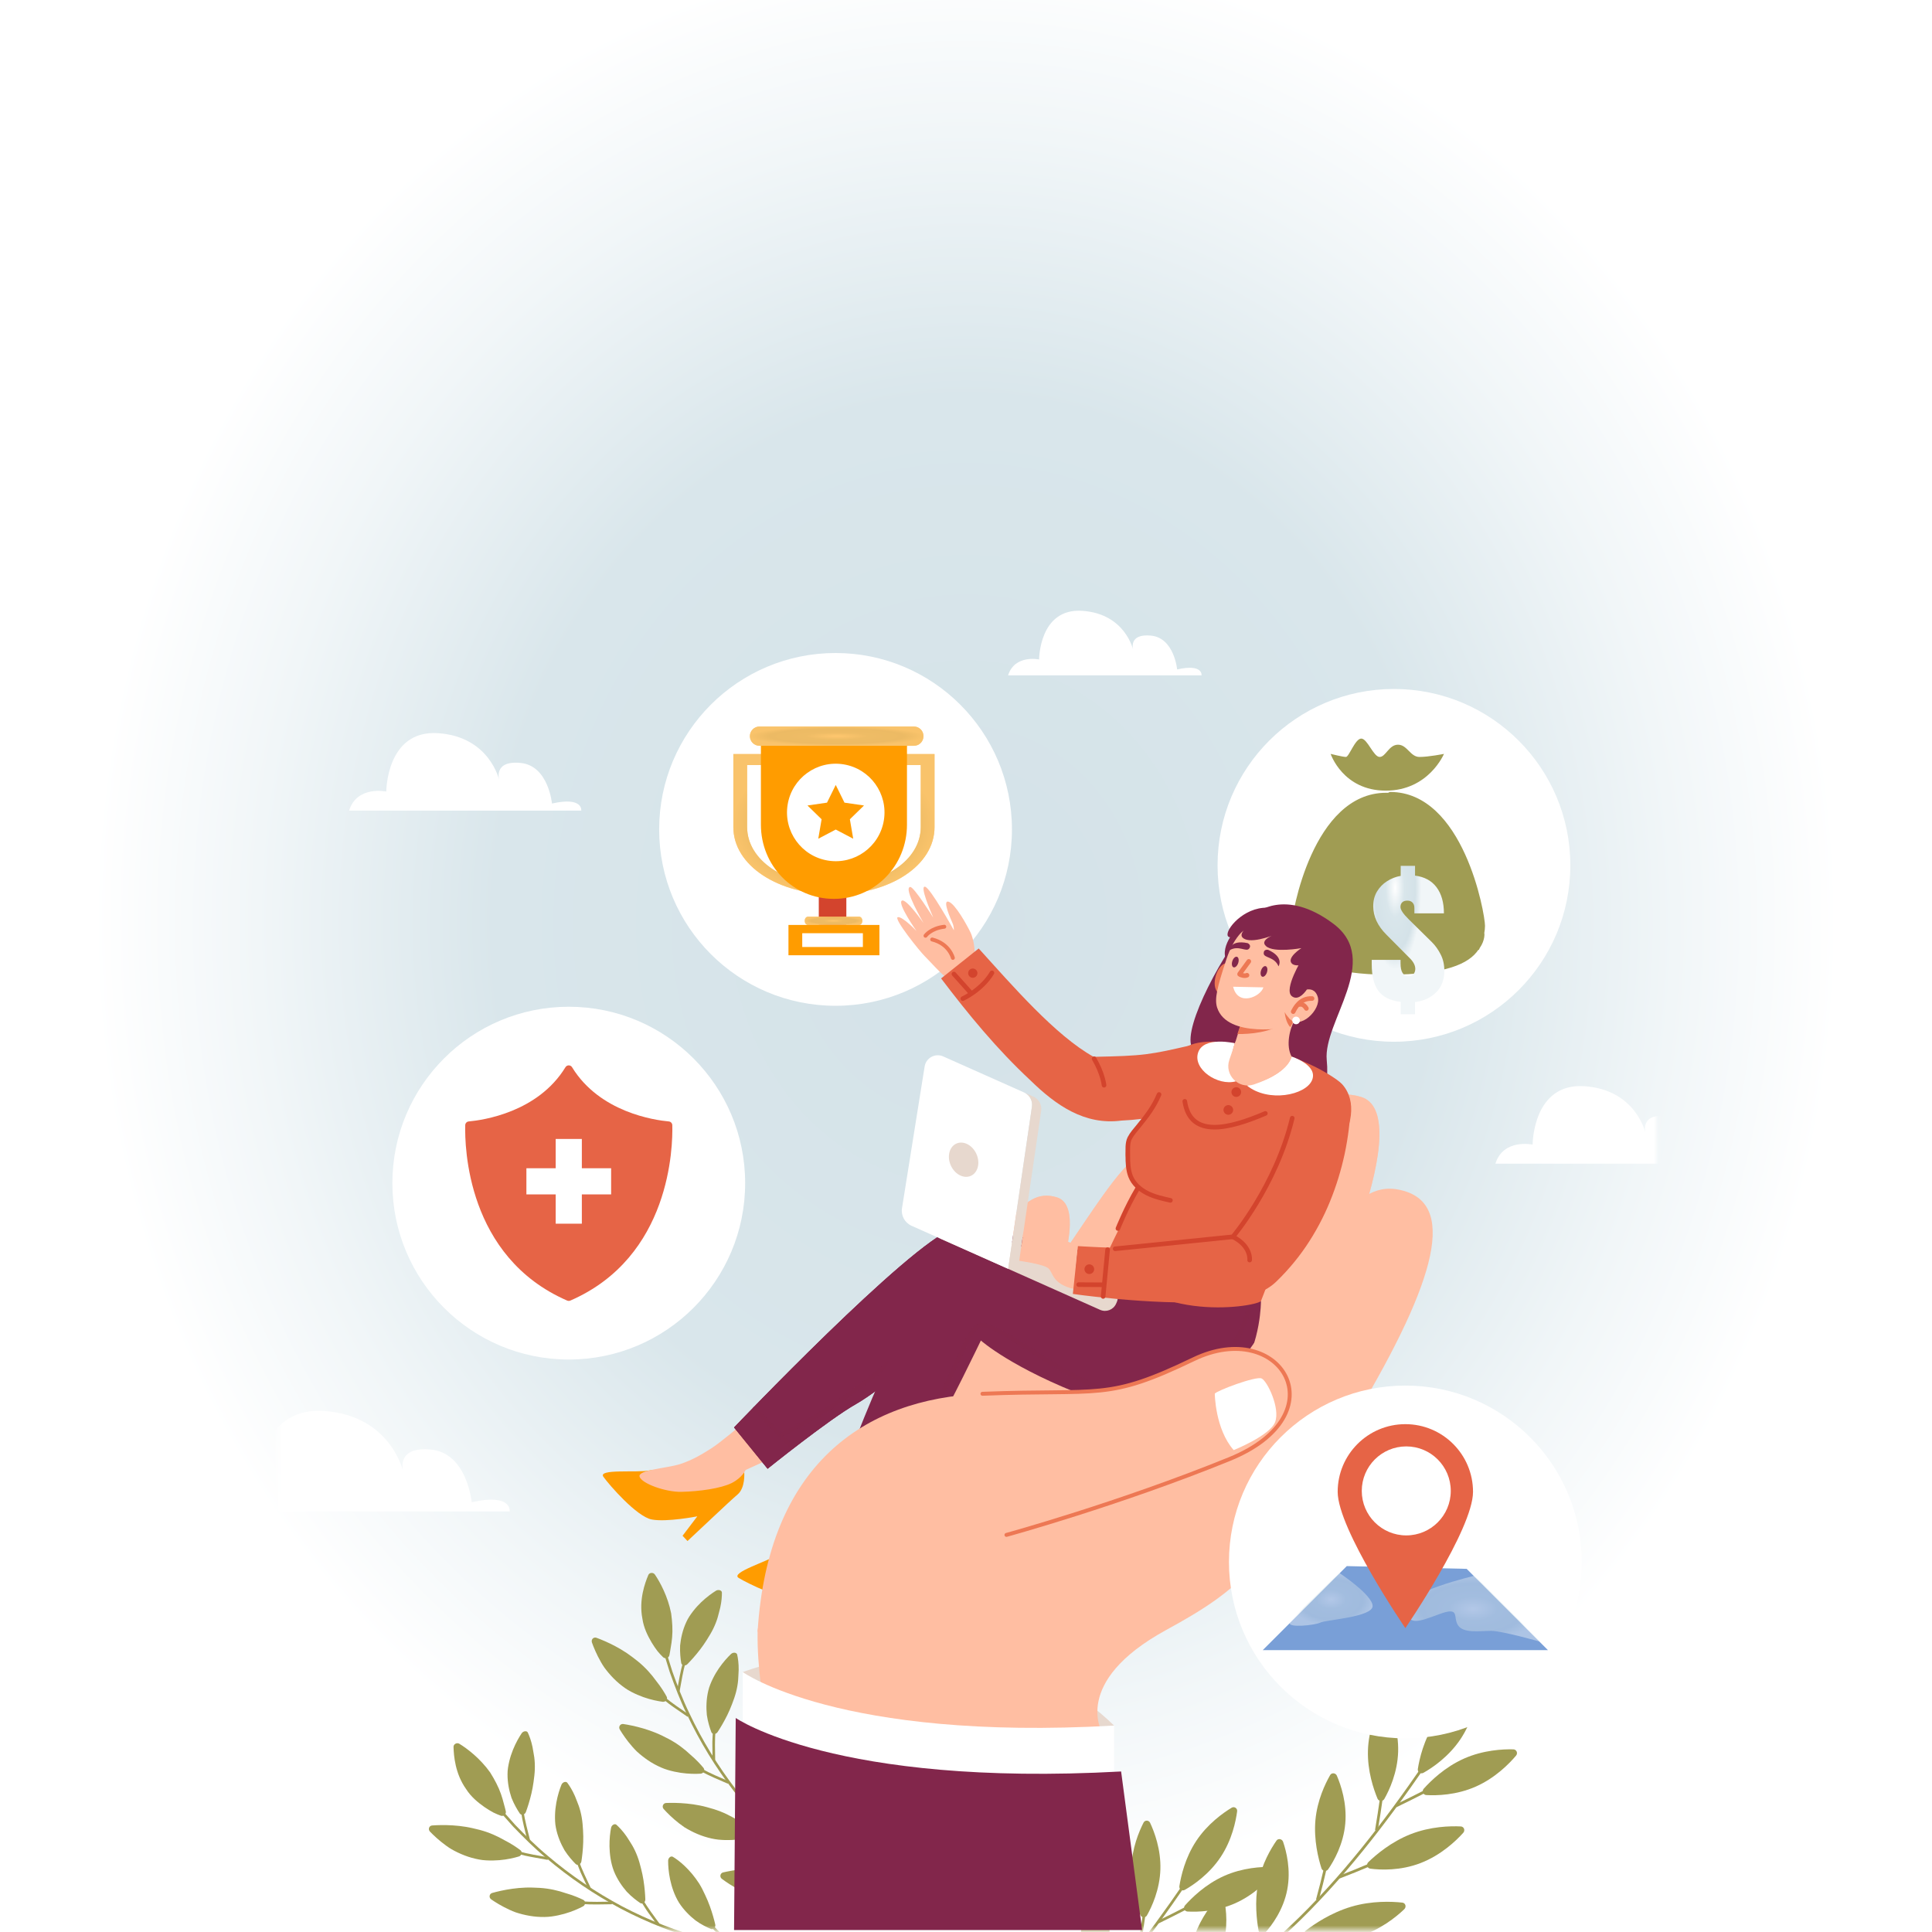 <svg width="448" height="448" viewBox="0 0 448 448" fill="none" xmlns="http://www.w3.org/2000/svg">
<rect x="0" y="0" width="448" height="448" fill="#333333" stroke="none"/>
<path d="M448 0H0V448H448V0Z" fill="url(#paint0_radial_128_2184)"/>
<path d="M323.234 241.564C345.823 241.564 364.135 223.252 364.135 200.662C364.135 178.073 345.823 159.761 323.234 159.761C300.644 159.761 282.332 178.073 282.332 200.662C282.332 223.252 300.644 241.564 323.234 241.564Z" fill="white"/>
<path d="M308.555 174.815C308.555 174.815 311.395 183.337 321.338 183.337C331.281 183.337 334.832 174.815 334.832 174.815C334.832 174.815 331.281 175.525 329.151 175.525C327.02 175.525 326.31 172.684 324.179 172.684C322.048 172.684 321.338 175.525 319.918 175.525C318.497 175.525 317.077 171.264 315.656 171.264C314.236 171.264 312.815 175.525 312.105 175.525C311.395 175.525 308.555 174.815 308.555 174.815Z" fill="#A09C53"/>
<path d="M344.171 216.426C344.279 215.787 344.349 215.312 344.349 214.685C344.349 211.844 339.378 183.641 322.333 183.641C322.169 183.641 322.01 183.832 321.849 183.832C321.849 183.832 321.594 183.832 321.431 183.832C304.385 183.832 299.48 211.989 299.48 214.829C299.48 215.456 299.552 215.786 299.659 216.425H299.624C299.624 216.425 299.418 217.972 300.701 219.823C300.821 220.099 300.901 220.26 300.901 220.26H301.028C303.183 222.816 308.427 226.011 321.848 226.011C335.257 226.011 340.646 223.455 342.8 220.26H342.929C342.929 220.26 343.009 220.099 343.128 219.823C344.412 217.972 344.205 216.425 344.205 216.425H344.171V216.426Z" fill="#A09C53"/>
<path d="M324.803 235.177V232.317C322.397 232.035 320.676 231.19 319.639 229.783C318.603 228.375 318.084 226.327 318.084 223.639V222.584H324.765V223.39C324.765 225.361 325.386 226.346 326.627 226.346C327.165 226.346 327.555 226.18 327.798 225.847C328.054 225.514 328.182 225.124 328.182 224.676C328.182 223.883 327.779 223.076 326.973 222.257L321.463 216.709C319.441 214.687 318.43 212.492 318.43 210.125C318.43 208.845 318.718 207.718 319.294 206.746C319.883 205.76 320.657 204.96 321.617 204.346C322.589 203.719 323.652 203.303 324.803 203.098V200.775H328.125V203.041C330.313 203.322 331.977 204.225 333.116 205.748C334.255 207.271 334.824 209.286 334.824 211.795H327.971V210.547C327.971 209.997 327.824 209.574 327.529 209.28C327.235 208.986 326.845 208.838 326.358 208.838C325.821 208.838 325.418 208.973 325.149 209.241C324.88 209.51 324.746 209.869 324.746 210.317C324.746 210.956 325.379 211.904 326.646 213.158L332.022 218.456C332.815 219.237 333.493 220.184 334.057 221.297C334.632 222.411 334.92 223.671 334.92 225.079C334.92 227.191 334.274 228.88 332.982 230.147C331.689 231.402 330.07 232.138 328.125 232.355V235.177H324.803Z" fill="url(#paint1_angular_128_2184)"/>
<path d="M131.888 315.251C154.477 315.251 172.789 296.939 172.789 274.35C172.789 251.76 154.477 233.448 131.888 233.448C109.299 233.448 90.986 251.76 90.986 274.35C90.986 296.939 109.299 315.251 131.888 315.251Z" fill="white"/>
<path d="M131.517 301.583C108.21 291.444 107.749 265.794 107.88 260.909C107.892 260.455 108.238 260.084 108.691 260.044C111.957 259.75 124.711 257.945 131.117 247.475C131.471 246.898 132.299 246.898 132.652 247.475C139.063 257.946 151.818 259.75 155.085 260.044C155.538 260.085 155.883 260.455 155.896 260.91C156.026 265.795 155.564 291.446 132.252 301.584C132.021 301.684 131.75 301.684 131.517 301.583Z" fill="#E66446"/>
<path d="M141.712 270.898H122.064V276.962H141.712V270.898Z" fill="white"/>
<path d="M134.92 283.754V264.106H128.856V283.754H134.92Z" fill="white"/>
<mask id="mask0_128_2184" style="mask-type:luminance" maskUnits="userSpaceOnUse" x="64" y="128" width="321" height="320">
<path d="M384.09 128H64.547V447.544H384.09V128Z" fill="white"/>
</mask>
<g mask="url(#mask0_128_2184)">
<path d="M155.629 374.107C155.899 376.093 156.011 377.981 155.854 379.679C155.782 380.526 155.665 381.318 155.533 382.029C155.421 382.733 155.327 383.345 155.216 383.85C155.086 384.474 154.225 384.738 153.757 384.277C153.385 383.906 152.919 383.44 152.459 382.867C152.019 382.289 151.551 381.613 151.095 380.849C150.197 379.32 149.254 377.449 148.954 375.298C148.121 371.012 149.547 367.081 150.34 365.208C150.595 364.617 151.494 364.571 151.858 365.11C153.063 366.872 154.861 370.195 155.629 374.107Z" fill="#A09C53"/>
<path d="M153.133 377.504L154.35 382.585L155.904 387.575C157.078 390.853 158.306 394.119 159.838 397.251C162.812 403.551 166.472 409.525 170.728 415.045C179.303 426.032 190.338 435.105 202.891 441.17L202.624 441.731C189.978 435.621 178.869 426.485 170.238 415.426C165.953 409.87 162.27 403.857 159.276 397.516C157.735 394.363 156.497 391.075 155.316 387.775L153.752 382.751L152.525 377.634L153.133 377.504Z" fill="#A09C53"/>
<path d="M147.964 385.283C149.739 386.733 151.102 388.315 152.151 389.772C153.292 391.194 154.09 392.503 154.59 393.427C154.899 393.997 154.359 394.706 153.678 394.617C152.577 394.471 150.982 394.169 149.18 393.53C148.28 393.21 147.328 392.806 146.363 392.297C145.378 391.796 144.495 391.147 143.583 390.397C142.684 389.641 141.876 388.813 141.155 387.961C140.795 387.535 140.457 387.103 140.14 386.672C139.827 386.24 139.577 385.794 139.323 385.363C138.332 383.629 137.667 382.007 137.263 380.876C137.013 380.171 137.642 379.526 138.32 379.778C139.415 380.182 140.984 380.83 142.692 381.739C143.547 382.194 144.436 382.714 145.318 383.305C146.205 383.896 147.056 384.565 147.964 385.283Z" fill="#A09C53"/>
<path d="M159.801 397.613L159.417 398.086C158.46 397.438 157.495 396.773 156.522 396.091C156.042 395.747 155.536 395.409 155.071 395.048L153.686 393.946C152.758 393.203 151.824 392.441 150.885 391.66C150.419 391.269 149.937 390.878 149.479 390.474L148.15 389.227L148.586 388.787C150.303 390.481 152.264 392.002 154.095 393.489C155.892 394.993 157.905 396.319 159.801 397.613Z" fill="#A09C53"/>
<path d="M159.142 376.126C158.287 377.97 157.879 379.873 157.708 381.556C157.638 383.214 157.804 384.65 157.966 385.625C158.068 386.232 158.911 386.389 159.39 385.898C160.166 385.109 161.244 383.933 162.325 382.523C162.865 381.818 163.405 381.054 163.906 380.249C164.404 379.444 164.954 378.576 165.381 377.688C165.819 376.798 166.153 375.935 166.403 375.115C166.528 374.705 166.633 374.306 166.719 373.92C166.828 373.53 166.931 373.151 167.011 372.788C167.337 371.335 167.407 370.116 167.398 369.282C167.382 368.77 166.597 368.512 166.027 368.859C165.134 369.419 163.889 370.297 162.62 371.508C161.986 372.114 161.347 372.804 160.745 373.576C160.156 374.346 159.544 375.209 159.142 376.126Z" fill="#A09C53"/>
<path d="M160.872 379.081L160.321 380.643C160.139 381.169 160.013 381.685 159.859 382.215C159.563 383.269 159.272 384.342 158.986 385.435C158.358 387.639 158.021 389.827 157.602 392.124L157 392.082C157.401 389.783 157.769 387.575 158.391 385.364C158.973 383.168 159.494 381.067 160.286 378.981L160.872 379.081Z" fill="#A09C53"/>
<path d="M155.068 403.244C157.085 404.318 158.736 405.6 160.037 406.829C161.426 408.006 162.462 409.136 163.129 409.947C163.541 410.446 163.147 411.244 162.461 411.288C161.351 411.355 159.727 411.364 157.837 411.083C156.893 410.943 155.882 410.73 154.838 410.418C153.789 410.11 152.789 409.653 151.753 409.096C150.727 408.532 149.775 407.881 148.906 407.19C148.472 406.845 148.057 406.489 147.664 406.13C147.284 405.764 146.944 405.384 146.615 405.012C145.307 403.52 144.341 402.073 143.726 401.053C143.338 400.421 143.846 399.659 144.548 399.774C145.699 399.95 147.362 400.268 149.214 400.817C150.14 401.092 151.112 401.424 152.093 401.827C153.084 402.227 154.037 402.719 155.068 403.244Z" fill="#A09C53"/>
<path d="M169.038 413.066L168.751 413.603C166.644 412.682 164.395 411.765 162.339 410.629C161.287 410.077 160.225 409.51 159.154 408.926C158.624 408.63 158.069 408.345 157.554 408.03L156.01 407.067L156.352 406.553C158.366 407.874 160.566 408.999 162.654 410.103C164.709 411.23 166.923 412.159 169.038 413.066Z" fill="#A09C53"/>
<path d="M164.236 392.074C163.763 394.057 163.74 396.006 163.906 397.692C164.149 399.34 164.601 400.714 164.947 401.642C165.165 402.217 166.024 402.21 166.399 401.636C167.007 400.712 167.836 399.349 168.621 397.753C169.013 396.956 169.394 396.1 169.727 395.209C170.069 394.314 170.425 393.355 170.669 392.395C170.921 391.432 171.075 390.514 171.156 389.654C171.198 389.223 171.217 388.809 171.228 388.408C171.262 387.998 171.28 387.605 171.285 387.229C171.306 385.726 171.123 384.503 170.943 383.677C170.821 383.172 170.01 383.07 169.519 383.529C168.747 384.267 167.715 385.383 166.717 386.833C166.219 387.558 165.733 388.365 165.3 389.245C165.083 389.686 164.879 390.144 164.694 390.619C164.499 391.096 164.346 391.582 164.236 392.074Z" fill="#A09C53"/>
<path d="M166.521 394.644C166.156 396.844 166.067 398.993 165.912 401.258C165.728 403.542 165.802 405.763 165.837 408.092L165.238 408.166L165.187 404.721L165.184 403.875L165.223 403.011L165.315 401.302C165.452 399.036 165.568 396.864 165.926 394.658L166.521 394.644Z" fill="#A09C53"/>
<path d="M165.452 419.491C167.637 420.164 169.503 421.109 171.014 422.069C172.592 422.971 173.833 423.876 174.64 424.547C175.14 424.959 174.904 425.817 174.239 425.99C173.162 426.266 171.568 426.583 169.657 426.666C168.702 426.707 167.668 426.689 166.583 426.581C165.505 426.466 164.427 426.215 163.306 425.861C162.192 425.503 161.133 425.044 160.148 424.53C159.656 424.273 159.18 424.004 158.728 423.724C158.296 423.43 157.883 423.128 157.492 422.824C155.926 421.611 154.703 420.378 153.907 419.495C153.403 418.951 153.772 418.098 154.477 418.082C155.63 418.041 157.329 418.032 159.249 418.219C160.21 418.312 161.229 418.452 162.268 418.661C163.322 418.86 164.339 419.171 165.452 419.491Z" fill="#A09C53"/>
<path d="M181.036 426.486L180.857 427.068C178.607 426.572 176.232 426.091 173.995 425.367C171.734 424.668 169.336 423.987 167.104 423.065L167.343 422.495C169.572 423.41 171.938 424.108 174.204 424.791L175.899 425.289L176.74 425.528L177.61 425.73C178.765 425.995 179.907 426.247 181.036 426.486Z" fill="#A09C53"/>
<path d="M172.339 406.787C172.254 408.824 172.603 410.742 173.087 412.365C173.627 413.946 174.339 415.201 174.853 416.048C175.177 416.572 176.019 416.401 176.279 415.767C176.7 414.745 177.257 413.25 177.725 411.536C177.958 410.679 178.169 409.767 178.327 408.83C178.506 407.877 178.663 406.875 178.722 405.883C178.784 404.888 178.76 403.957 178.674 403.096C178.635 402.664 178.566 402.258 178.512 401.853C178.465 401.444 178.406 401.052 178.337 400.681C178.065 399.197 177.647 398.025 177.31 397.245C177.091 396.771 176.285 396.817 175.888 397.366C175.262 398.248 174.473 399.538 173.77 401.157C173.086 402.764 172.458 404.725 172.339 406.787Z" fill="#A09C53"/>
<path d="M175.076 408.877C175.14 411.106 175.446 413.241 175.729 415.489C175.983 417.765 176.466 419.938 176.948 422.213L176.374 422.399L175.669 419.03C175.549 418.483 175.462 417.913 175.385 417.34L175.15 415.646L174.733 412.323L174.639 411.507L174.587 410.667L174.494 409.005L175.076 408.877Z" fill="#A09C53"/>
<path d="M178.746 433.486C181.027 433.726 183.044 434.294 184.715 434.944C186.435 435.531 187.838 436.168 188.762 436.67C189.334 436.976 189.273 437.864 188.654 438.164C187.652 438.647 186.149 439.27 184.287 439.723C183.356 439.95 182.334 440.134 181.244 440.237C180.168 440.322 179.054 440.29 177.884 440.155C176.716 440.017 175.584 439.768 174.514 439.451C173.981 439.29 173.452 439.124 172.962 438.925C172.48 438.718 172.016 438.499 171.571 438.275C169.796 437.379 168.354 436.398 167.399 435.681C166.796 435.243 167.008 434.324 167.693 434.179C168.808 433.93 170.487 433.592 172.409 433.414C174.346 433.219 176.495 433.216 178.746 433.486Z" fill="#A09C53"/>
<path d="M195.419 437.302L195.361 437.908C193.054 437.878 190.629 437.874 188.291 437.6C185.93 437.362 183.442 437.154 181.068 436.676L181.192 436.071L182.984 436.381L183.873 436.526L184.786 436.629C186 436.763 187.198 436.884 188.381 436.994L190.143 437.149L191.015 437.22L191.907 437.248C193.095 437.277 194.266 437.295 195.419 437.302Z" fill="#A09C53"/>
<path d="M183.079 419.699C183.383 421.71 184.091 423.523 184.876 425.021C185.699 426.476 186.648 427.559 187.312 428.292C187.731 428.743 188.524 428.412 188.656 427.739C188.872 426.656 189.13 425.083 189.26 423.315C189.325 422.432 189.359 421.499 189.335 420.553C189.338 419.574 189.295 418.57 189.168 417.586C188.599 413.72 187.135 410.787 186.158 409.397C185.856 408.972 185.08 409.164 184.79 409.782C184.331 410.776 183.808 412.181 183.422 413.904C183.052 415.61 182.815 417.646 183.079 419.699Z" fill="#A09C53"/>
<path d="M186.161 421.221C186.648 423.393 187.348 425.431 188.064 427.575C188.751 429.756 189.641 431.798 190.566 433.928L190.038 434.223C189.571 433.157 189.121 432.102 188.686 431.06C188.247 430.024 187.901 428.897 187.527 427.84C187.162 426.77 186.814 425.712 186.479 424.667C186.303 424.155 186.159 423.612 186.023 423.068L185.615 421.457L186.161 421.221Z" fill="#A09C53"/>
</g>
<mask id="mask1_128_2184" style="mask-type:luminance" maskUnits="userSpaceOnUse" x="64" y="128" width="321" height="320">
<path d="M384.09 128H64.547V447.544H384.09V128Z" fill="white"/>
</mask>
<g mask="url(#mask1_128_2184)">
<path d="M113.653 410.992C114.717 412.69 115.598 414.364 116.155 415.976C116.438 416.777 116.659 417.547 116.831 418.249C117.019 418.936 117.185 419.533 117.293 420.038C117.432 420.66 116.756 421.255 116.14 421.03C115.648 420.845 115.032 420.612 114.376 420.28C113.737 419.935 113.033 419.512 112.302 419.004C110.853 417.981 109.222 416.665 108.062 414.828C105.536 411.267 105.216 407.098 105.166 405.064C105.155 404.421 105.956 404.008 106.509 404.35C108.333 405.457 111.34 407.745 113.653 410.992Z" fill="#A09C53"/>
<path d="M112.78 415.115L115.985 419.243L119.458 423.149C121.878 425.651 124.343 428.121 127.03 430.343C132.336 434.857 138.134 438.791 144.287 442.065C156.628 448.541 170.422 452.258 184.359 452.61L184.348 453.23C170.307 452.876 156.42 449.133 143.998 442.615C137.804 439.319 131.97 435.359 126.627 430.815C123.923 428.578 121.441 426.092 119.004 423.572L115.508 419.64L112.281 415.483L112.78 415.115Z" fill="#A09C53"/>
<path d="M111.278 424.333C113.492 424.922 115.387 425.802 116.943 426.697C118.569 427.523 119.836 428.387 120.672 429.023C121.188 429.415 120.989 430.283 120.332 430.483C119.268 430.804 117.691 431.186 115.785 431.346C114.833 431.426 113.8 431.45 112.711 431.385C111.608 431.334 110.535 431.106 109.395 430.799C108.265 430.482 107.187 430.06 106.179 429.581C105.676 429.341 105.189 429.087 104.723 428.825C104.259 428.56 103.847 428.257 103.438 427.968C101.82 426.797 100.546 425.593 99.712 424.729C99.194 424.191 99.5 423.344 100.222 423.294C101.387 423.211 103.082 423.154 105.014 423.278C105.98 423.34 107.004 423.448 108.053 423.622C109.104 423.794 110.154 424.053 111.278 424.333Z" fill="#A09C53"/>
<path d="M127.145 430.688L126.991 431.277C125.852 431.081 124.699 430.874 123.531 430.653C122.951 430.538 122.351 430.438 121.779 430.302L120.062 429.869C118.911 429.574 117.746 429.264 116.569 428.94C115.983 428.776 115.383 428.618 114.798 428.439L113.074 427.851L113.29 427.271C115.552 428.106 117.966 428.683 120.247 429.284C122.503 429.911 124.883 430.29 127.145 430.688Z" fill="#A09C53"/>
<path d="M117.688 411.383C117.669 413.415 118.081 415.317 118.619 416.92C119.239 418.46 119.982 419.699 120.532 420.521C120.875 421.032 121.708 420.827 121.943 420.182C122.323 419.143 122.822 417.627 123.225 415.898C123.426 415.033 123.603 414.115 123.728 413.175C123.85 412.236 123.993 411.218 124.016 410.234C124.048 409.242 123.997 408.318 123.887 407.468C123.832 407.043 123.762 406.635 123.681 406.248C123.62 405.847 123.557 405.46 123.48 405.096C123.179 403.638 122.739 402.499 122.388 401.743C122.162 401.282 121.342 401.371 120.965 401.921C120.382 402.8 119.609 404.112 118.953 405.739C118.625 406.553 118.327 407.445 118.097 408.396C117.877 409.343 117.675 410.382 117.688 411.383Z" fill="#A09C53"/>
<path d="M120.481 413.362L120.624 415.012C120.674 415.567 120.773 416.089 120.85 416.635C121.016 417.718 121.193 418.816 121.383 419.928C121.719 422.196 122.315 424.328 122.88 426.593L122.314 426.803C121.731 424.542 121.157 422.379 120.812 420.109C120.437 417.868 120.045 415.74 119.906 413.512L120.481 413.362Z" fill="#A09C53"/>
<path d="M125.154 437.769C127.435 437.916 129.467 438.404 131.159 438.987C132.91 439.486 134.32 440.089 135.261 440.553C135.842 440.838 135.812 441.728 135.205 442.05C134.222 442.568 132.745 443.245 130.909 443.769C129.99 444.031 128.982 444.253 127.902 444.4C126.82 444.55 125.72 444.547 124.547 444.466C123.38 444.376 122.245 444.175 121.168 443.904C120.629 443.768 120.106 443.615 119.599 443.451C119.102 443.273 118.636 443.068 118.183 442.864C116.377 442.044 114.9 441.124 113.919 440.447C113.304 440.032 113.453 439.128 114.14 438.944C115.261 438.629 116.908 438.234 118.821 437.97C119.778 437.839 120.801 437.74 121.861 437.703C122.927 437.66 123.999 437.715 125.154 437.769Z" fill="#A09C53"/>
<path d="M141.93 440.958L141.891 441.565C139.591 441.595 137.165 441.687 134.823 441.499C133.637 441.43 132.435 441.351 131.219 441.26C130.614 441.21 129.99 441.179 129.391 441.104L127.588 440.864L127.688 440.254C130.067 440.628 132.535 440.745 134.892 440.89C137.229 441.07 139.63 441.004 141.93 440.958Z" fill="#A09C53"/>
<path d="M128.903 423.813C129.29 425.814 130.072 427.599 130.918 429.067C131.82 430.468 132.796 431.533 133.494 432.236C133.931 432.67 134.71 432.309 134.815 431.632C134.987 430.539 135.182 428.955 135.238 427.179C135.267 426.29 135.26 425.354 135.197 424.405C135.14 423.448 135.069 422.428 134.896 421.453C134.728 420.471 134.49 419.572 134.209 418.755C134.07 418.346 133.916 417.961 133.761 417.59C133.623 417.203 133.477 416.837 133.327 416.493C132.727 415.115 132.056 414.075 131.551 413.397C131.232 412.987 130.452 413.229 130.193 413.85C129.795 414.841 129.314 416.283 129.002 418.016C128.848 418.881 128.738 419.816 128.705 420.797C128.689 421.287 128.692 421.789 128.719 422.298C128.74 422.813 128.801 423.319 128.903 423.813Z" fill="#A09C53"/>
<path d="M132.043 425.212C132.617 427.367 133.423 429.362 134.215 431.489C134.989 433.646 135.972 435.639 136.964 437.747L136.449 438.061L134.983 434.943L134.63 434.173L134.31 433.37L133.689 431.775C132.881 429.654 132.091 427.628 131.508 425.471L132.043 425.212Z" fill="#A09C53"/>
<path d="M142.349 433.876C143.111 435.767 144.219 437.37 145.33 438.65C146.473 439.868 147.64 440.718 148.457 441.278C148.968 441.622 149.665 441.12 149.64 440.435C149.602 439.33 149.494 437.738 149.213 435.985C149.073 435.108 148.889 434.189 148.647 433.271C148.417 432.329 148.147 431.351 147.791 430.423C147.438 429.491 147.032 428.653 146.599 427.904C146.385 427.526 146.155 427.186 145.939 426.839C145.728 426.485 145.512 426.153 145.298 425.843C144.438 424.603 143.574 423.707 142.945 423.136C142.55 422.794 141.836 423.168 141.699 423.832C141.492 424.894 141.306 426.395 141.333 428.16C141.371 429.904 141.607 431.949 142.349 433.876Z" fill="#A09C53"/>
<path d="M145.703 434.653C146.68 436.658 147.84 438.476 149.025 440.408C150.194 442.377 151.529 444.158 152.907 446.032L152.46 446.439L150.429 443.659C150.094 443.21 149.781 442.726 149.475 442.237L148.563 440.789L146.813 437.934L146.391 437.229L145.997 436.486L145.227 435.009L145.703 434.653Z" fill="#A09C53"/>
<path d="M157.457 441.215C158.563 442.922 159.955 444.282 161.288 445.324C162.639 446.31 163.949 446.905 164.857 447.299C165.425 447.537 166.01 446.908 165.853 446.241C165.604 445.165 165.191 443.626 164.581 441.961C164.276 441.129 163.921 440.266 163.511 439.413C163.11 438.52 162.657 437.623 162.135 436.779C160.024 433.491 157.481 431.422 156.018 430.559C155.568 430.297 154.939 430.791 154.93 431.473C154.922 432.568 155.025 434.064 155.383 435.793C155.747 437.5 156.37 439.453 157.457 441.215Z" fill="#A09C53"/>
<path d="M160.892 441.33C162.231 443.109 163.71 444.677 165.245 446.335C166.771 448.039 168.423 449.532 170.143 451.092L169.785 451.578C168.92 450.8 168.074 450.025 167.249 449.255C166.421 448.492 165.641 447.608 164.865 446.799C164.092 445.973 163.337 445.154 162.602 444.34C162.231 443.945 161.876 443.511 161.528 443.071L160.492 441.771L160.892 441.33Z" fill="#A09C53"/>
</g>
<mask id="mask2_128_2184" style="mask-type:luminance" maskUnits="userSpaceOnUse" x="64" y="128" width="321" height="320">
<path d="M384.09 128H64.547V447.544H384.09V128Z" fill="white"/>
</mask>
<g mask="url(#mask2_128_2184)">
<path d="M338.676 403.264C335.956 407.339 332.151 409.918 330.071 411.086C329.427 411.451 328.659 410.922 328.773 410.196C329.148 407.857 330.125 403.439 332.82 399.401C335.515 395.361 339.252 392.741 341.297 391.518C341.931 391.138 342.713 391.647 342.617 392.376C342.306 394.725 341.394 399.189 338.676 403.264Z" fill="#A09C53"/>
<path d="M334.115 404.344C324.983 417.9 315.316 431.219 303.815 442.951C298.071 448.807 291.865 454.231 285.189 459.032C278.497 463.808 271.299 467.91 263.679 471.064L263.432 470.474C271.001 467.342 278.156 463.265 284.812 458.514C291.454 453.738 297.632 448.339 303.353 442.505C314.81 430.818 324.457 417.532 333.58 403.988L334.115 404.344Z" fill="#A09C53"/>
<path d="M324.205 406.196C324.068 411.005 322.162 415.12 320.993 417.162C320.631 417.797 319.7 417.738 319.42 417.065C318.518 414.891 317.064 410.655 317.205 405.913C317.349 401.171 319.084 397.109 320.145 395.032C320.474 394.393 321.405 394.417 321.716 395.072C322.719 397.188 324.348 401.392 324.205 406.196Z" fill="#A09C53"/>
<path d="M319.479 424.503L318.842 424.402C319.717 419.233 320.418 414.092 321.02 408.957L321.657 409.035C321.055 414.176 320.354 419.325 319.479 424.503Z" fill="#A09C53"/>
<path d="M339.494 407.78C335.008 409.77 331.738 412.996 330.134 414.782C329.638 415.334 329.986 416.202 330.721 416.245C333.093 416.384 337.685 416.287 342.217 414.279C346.754 412.273 350.003 408.931 351.551 407.093C352.034 406.521 351.657 405.666 350.922 405.646C348.541 405.584 343.983 405.792 339.494 407.78Z" fill="#A09C53"/>
<path d="M337.992 411.827C333.287 414.332 328.554 416.772 323.801 419.071L323.525 418.492C328.272 416.197 332.999 413.757 337.698 411.254L337.992 411.827Z" fill="#A09C53"/>
<path d="M311.948 422.856C311.537 427.61 309.312 431.546 307.978 433.466C307.564 434.064 306.644 433.921 306.423 433.228C305.709 430.99 304.611 426.68 305.027 422.042C305.451 417.405 307.324 413.574 308.442 411.611C308.79 411.011 309.708 411.089 309.995 411.751C310.911 413.878 312.369 418.112 311.948 422.856Z" fill="#A09C53"/>
<path d="M305.794 440.617L305.17 440.452C306.563 435.402 307.682 430.367 308.615 425.346L309.242 425.473C308.309 430.506 307.189 435.553 305.794 440.617Z" fill="#A09C53"/>
<path d="M327.123 425.308C322.516 427.119 319.024 430.132 317.284 431.81C316.746 432.328 317.026 433.222 317.758 433.316C320.117 433.621 324.738 433.828 329.445 432C334.157 430.177 337.64 426.852 339.295 425.009C339.815 424.437 339.474 423.555 338.734 423.52C336.332 423.405 331.736 423.505 327.123 425.308Z" fill="#A09C53"/>
<path d="M325.364 429.313C320.475 431.597 315.55 433.721 310.612 435.606L310.387 435.006C315.313 433.123 320.228 431.003 325.107 428.722L325.364 429.313Z" fill="#A09C53"/>
<path d="M298.489 438.19C297.612 442.84 294.922 446.462 293.363 448.186C292.877 448.723 291.986 448.459 291.855 447.747C291.434 445.442 290.878 441.057 291.752 436.568C292.636 432.083 294.774 428.575 296.013 426.783C296.4 426.24 297.295 426.406 297.529 427.084C298.272 429.251 299.382 433.552 298.489 438.19Z" fill="#A09C53"/>
<path d="M290.246 454.968L289.65 454.717C291.744 449.915 293.48 445.085 294.938 440.254L295.544 440.455C294.084 445.301 292.343 450.148 290.246 454.968Z" fill="#A09C53"/>
<path d="M313.346 442.129C308.557 443.559 304.737 446.181 302.804 447.662C302.206 448.117 302.378 449.04 303.096 449.215C304.253 449.493 305.992 449.83 308.036 449.888C309.062 449.922 310.174 449.895 311.345 449.773C312.508 449.646 313.716 449.417 314.956 449.066C319.911 447.639 323.768 444.501 325.609 442.734C326.191 442.189 325.922 441.268 325.182 441.187C322.77 440.919 318.141 440.714 313.346 442.129Z" fill="#A09C53"/>
<path d="M311.162 445.991C306.015 447.827 300.846 449.397 295.7 450.643L295.555 450.021C300.683 448.777 305.837 447.208 310.97 445.374L311.162 445.991Z" fill="#A09C53"/>
<path d="M283.378 451.517C281.87 455.965 278.634 459.092 276.821 460.526C276.254 460.97 275.424 460.559 275.413 459.837C275.39 458.664 275.441 457.005 275.65 455.063C275.758 454.099 275.914 453.081 276.14 452.049C276.358 451.002 276.638 449.922 277.014 448.87C278.498 444.635 280.994 441.541 282.418 439.974C282.862 439.505 283.709 439.787 283.862 440.487C284.336 442.71 284.901 447.083 283.378 451.517Z" fill="#A09C53"/>
</g>
<mask id="mask3_128_2184" style="mask-type:luminance" maskUnits="userSpaceOnUse" x="64" y="128" width="321" height="320">
<path d="M384.09 128H64.547V447.544H384.09V128Z" fill="white"/>
</mask>
<g mask="url(#mask3_128_2184)">
<path d="M283.051 430.614C280.419 434.582 276.742 437.096 274.732 438.234C274.109 438.59 273.369 438.076 273.48 437.37C273.845 435.095 274.794 430.796 277.403 426.865C280.011 422.932 283.623 420.377 285.599 419.185C286.212 418.815 286.966 419.308 286.872 420.018C286.569 422.304 285.682 426.647 283.051 430.614Z" fill="#A09C53"/>
<path d="M278.645 431.672C269.808 444.87 260.456 457.838 249.334 469.267C243.78 474.971 237.781 480.256 231.327 484.935C224.861 489.59 217.905 493.59 210.542 496.669L210.305 496.095C217.617 493.037 224.531 489.062 230.964 484.432C237.384 479.778 243.357 474.517 248.89 468.834C259.968 457.45 269.301 444.513 278.129 431.327L278.645 431.672Z" fill="#A09C53"/>
<path d="M269.074 433.488C268.934 438.166 267.087 442.171 265.956 444.159C265.606 444.777 264.707 444.72 264.437 444.067C263.569 441.953 262.172 437.836 262.315 433.223C262.461 428.61 264.143 424.658 265.17 422.636C265.487 422.014 266.387 422.035 266.686 422.672C267.652 424.729 269.219 428.815 269.074 433.488Z" fill="#A09C53"/>
<path d="M264.485 451.3L263.869 451.203C264.722 446.174 265.406 441.173 265.995 436.178L266.61 436.253C266.022 441.254 265.337 446.263 264.485 451.3Z" fill="#A09C53"/>
<path d="M283.834 435.006C279.5 436.948 276.338 440.09 274.787 441.829C274.308 442.367 274.643 443.212 275.352 443.251C277.641 443.383 282.074 443.281 286.454 441.322C290.837 439.365 293.979 436.109 295.475 434.319C295.943 433.762 295.581 432.931 294.87 432.912C292.572 432.856 288.171 433.065 283.834 435.006Z" fill="#A09C53"/>
<path d="M282.378 438.943C277.832 441.387 273.259 443.768 268.666 446.01L268.4 445.447C272.986 443.207 277.553 440.828 282.095 438.387L282.378 438.943Z" fill="#A09C53"/>
<path d="M257.216 449.709C256.812 454.333 254.658 458.165 253.367 460.035C252.967 460.617 252.079 460.479 251.866 459.806C251.181 457.63 250.126 453.439 250.535 448.927C250.951 444.416 252.764 440.688 253.846 438.776C254.183 438.193 255.07 438.266 255.346 438.911C256.228 440.978 257.63 445.094 257.216 449.709Z" fill="#A09C53"/>
</g>
<path d="M193.751 233.226C216.34 233.226 234.653 214.914 234.653 192.324C234.653 169.735 216.34 151.423 193.751 151.423C171.162 151.423 152.85 169.735 152.85 192.324C152.85 214.914 171.162 233.226 193.751 233.226Z" fill="white"/>
<path d="M170.051 174.856V191.79C170.051 200.698 180.413 207.406 193.377 207.406C206.342 207.406 216.704 200.698 216.704 191.79V174.856H170.051ZM213.509 191.751C213.509 199.546 204.722 205.351 193.377 205.351C182.033 205.351 173.246 199.546 173.246 191.751V177.413H213.509V191.751Z" fill="#FF9C00"/>
<path opacity="0.43" d="M170.051 174.856V191.79C170.051 200.698 180.413 207.406 193.377 207.406C206.342 207.406 216.704 200.698 216.704 191.79V174.856H170.051ZM213.509 191.751C213.509 199.546 204.722 205.351 193.377 205.351C182.033 205.351 173.246 199.546 173.246 191.751V177.413H213.509V191.751Z" fill="url(#paint2_angular_128_2184)"/>
<path d="M196.254 204.255H189.863V216.398H196.254V204.255Z" fill="#D3442D"/>
<path d="M176.486 171.022C176.385 171.662 176.442 172.456 176.442 173.241V191.223C176.442 200.729 183.872 208.434 193.377 208.434C202.883 208.434 210.313 200.728 210.313 191.223V173.241C210.313 172.456 210.693 171.662 210.591 171.022H176.486Z" fill="#FF9C00"/>
<path d="M214.147 170.703C214.147 171.938 213.146 172.939 211.91 172.939H176.122C174.886 172.939 173.885 171.938 173.885 170.703C173.885 169.467 174.886 168.466 176.122 168.466H211.91C213.146 168.466 214.147 169.467 214.147 170.703Z" fill="#FF9C00"/>
<path opacity="0.43" d="M214.147 170.703C214.147 171.938 213.146 172.939 211.91 172.939H176.122C174.886 172.939 173.885 171.938 173.885 170.703C173.885 169.467 174.886 168.466 176.122 168.466H211.91C213.146 168.466 214.147 169.467 214.147 170.703Z" fill="url(#paint3_angular_128_2184)"/>
<path d="M199.962 213.521C199.962 214.089 199.617 214.48 199.191 214.48H187.374C186.949 214.48 186.604 214.089 186.604 213.521C186.604 212.954 186.949 212.562 187.374 212.562H199.191C199.617 212.562 199.962 212.954 199.962 213.521Z" fill="#FF9C00"/>
<path opacity="0.43" d="M199.962 213.521C199.962 214.089 199.617 214.48 199.191 214.48H187.374C186.949 214.48 186.604 214.089 186.604 213.521C186.604 212.954 186.949 212.562 187.374 212.562H199.191C199.617 212.562 199.962 212.954 199.962 213.521Z" fill="url(#paint4_angular_128_2184)"/>
<path d="M203.922 214.48H182.832V221.51H203.922V214.48Z" fill="#FF9C00"/>
<path d="M200.087 216.397H186.027V219.593H200.087V216.397Z" fill="white"/>
<path d="M204.955 190.207C205.955 184.045 201.77 178.239 195.609 177.239C189.447 176.239 183.641 180.423 182.641 186.585C181.641 192.747 185.825 198.553 191.987 199.553C198.149 200.553 203.955 196.368 204.955 190.207Z" fill="white"/>
<path d="M193.795 182.018L195.821 186.122L200.351 186.78L197.073 189.975L197.847 194.487L193.795 192.357L189.744 194.487L190.518 189.975L187.24 186.78L191.77 186.122L193.795 182.018Z" fill="#FF9C00"/>
<path d="M291.87 332.284C311.483 299.974 327.928 258.116 315.608 254.364C303.289 250.612 298.435 266.441 276.885 294.936C266.64 308.484 245.113 347.75 245.113 347.75" fill="#FFBEA2"/>
<path d="M250.181 343.88C269.793 311.569 286.239 269.712 273.919 265.96C261.599 262.207 256.745 278.037 235.195 306.532C224.95 320.079 203.424 359.346 203.424 359.346" fill="#FFBEA2"/>
<path d="M228.349 332.55C242.169 309.782 253.757 280.287 245.076 277.642C236.395 274.998 232.974 286.152 217.789 306.232C210.569 315.778 195.4 343.449 195.4 343.449" fill="#FFBEA2"/>
<g opacity="0.67">
<path d="M291.868 332.282L245.11 347.748C245.11 347.748 245.648 346.775 246.587 345.073L203.424 359.348C203.424 359.348 209.278 348.667 216.337 336.524L195.398 343.446C195.398 343.446 210.572 315.783 217.787 306.232C232.974 286.152 236.397 275.002 245.077 277.643C248.208 278.596 248.705 283.055 247.398 289.426C259.283 271.952 264.354 263.049 273.918 265.962C281.528 268.276 278.159 285.144 269.841 305.32C272.461 301.202 274.891 297.58 276.886 294.939C298.437 266.445 303.29 250.612 315.611 254.362C327.925 258.119 311.479 299.976 291.868 332.282Z" fill="#FFBEA2"/>
</g>
<path d="M226.072 224.098C226.493 223.391 226.001 222.051 226.013 220.966C226.028 219.535 225.609 217.383 225.054 216.232C224.22 214.503 221.488 209.547 219.961 209.09C218.434 208.633 220.46 213.09 220.857 214.013C221.255 214.935 221.183 215.707 221.183 215.707C221.183 215.707 215.742 205.841 214.49 205.614C213.239 205.386 215.772 211.311 216.408 212.771C216.408 212.771 211.896 205.565 211.056 205.671C209.371 205.884 214.15 214.031 214.15 214.031C214.15 214.031 210.045 208.162 209.101 208.864C208.1 209.608 212.513 215.883 212.513 215.883C212.513 215.883 209.278 212.448 208.186 212.682C207.095 212.916 213.33 220.653 214.432 221.726C215.534 222.8 218.265 225.939 219.921 227.081C221.047 227.857 224.739 226.336 226.072 224.098Z" fill="#FFBEA2"/>
<path d="M218.969 214.894C215.835 215.255 214.611 216.987 214.611 216.987" stroke="#ED7854" stroke-width="0.906" stroke-miterlimit="10" stroke-linecap="round"/>
<path d="M216.156 217.854C220.151 218.841 220.954 222.125 220.954 222.125" stroke="#ED7854" stroke-width="0.906" stroke-miterlimit="10" stroke-linecap="round"/>
<path d="M291.045 211.856C291.045 211.856 297.896 205.716 309.197 214.211C320.497 222.705 306.804 236.852 307.648 245.796C308.493 254.739 304.998 254.003 298.275 252.523C291.551 251.043 278.279 247.318 276.337 242.765C274.331 238.059 283.563 220.814 291.045 211.856Z" fill="#82264B"/>
<path d="M276.944 242.187C266.451 244.645 265.257 244.82 253.597 245.064C244.756 240.156 234.743 228.536 226.944 219.936L218.227 226.883C224.597 235.281 231.181 243.297 238.955 250.532C244.825 256.273 251.503 260.965 260.022 259.848C271.94 259.299 283.312 255.207 294.117 250.072L276.944 242.187Z" fill="#E66446"/>
<path d="M180.539 360.409C182.961 358.768 200.991 352.308 200.991 352.308C200.991 352.308 202.667 355.483 201.547 357.654C200.48 359.72 195.579 370.919 195.022 372.082L193.491 371.397L194.905 365.92C194.905 365.92 188.92 369.942 185.447 370.682C181.973 371.422 173.277 367.122 171.279 365.889C169.284 364.655 178.116 362.051 180.539 360.409Z" fill="#FF9C00"/>
<path d="M204.972 347.46L201.071 351.69C201.071 351.69 201.051 353.635 199.267 355.724C197.483 357.815 193.095 360.436 189.269 362.126C185.969 363.585 180.149 363.909 179.018 362.639C177.886 361.369 184.176 358.32 186.519 356.31C188.862 354.3 190.446 352.072 191.814 350.106C193.212 348.096 195.888 342.819 195.888 342.819L204.972 347.46Z" fill="#FFBEA2"/>
<path d="M150.58 340.975C153.449 340.399 172.575 341.412 172.575 341.412C172.575 341.412 172.892 344.989 171.019 346.558C169.236 348.051 160.386 356.484 159.423 357.34L158.276 356.117L161.698 351.613C161.698 351.613 154.624 353.007 151.134 352.346C147.645 351.686 141.288 344.357 139.923 342.448C138.558 340.538 147.711 341.552 150.58 340.975Z" fill="#FF9C00"/>
<path d="M178.121 338.481L172.886 340.873C172.886 340.873 172.116 342.658 169.663 343.896C167.209 345.133 162.15 345.854 157.968 345.934C154.361 346.002 148.868 344.05 148.316 342.442C147.765 340.833 154.743 340.454 157.681 339.506C160.618 338.559 162.942 337.116 164.964 335.832C167.03 334.519 171.538 330.688 171.538 330.688L178.121 338.481Z" fill="#FFBEA2"/>
<path d="M221.109 284.854C224.907 283.541 271.039 292.75 282.78 302.986C282.91 306.712 258.254 310.041 250.067 314.729C230.877 309.155 218.088 310.41 218.088 310.41C218.088 310.41 204.825 321.99 198.523 325.557C192.221 329.123 177.992 340.577 177.992 340.577L170.217 331.013C170.217 331.013 210.769 288.429 221.109 284.854Z" fill="#82264B"/>
<path d="M221.109 284.854C224.907 283.541 271.039 292.75 282.78 302.986C282.91 306.712 258.254 310.041 250.067 314.729C230.877 309.155 218.088 310.41 218.088 310.41C218.088 310.41 204.825 321.99 198.523 325.557C192.221 329.123 177.992 340.577 177.992 340.577L170.217 331.013C170.217 331.013 210.769 288.429 221.109 284.854Z" fill="#82264B"/>
<g opacity="0.58">
<path d="M221.109 284.854C224.907 283.541 271.039 292.75 282.78 302.986C282.91 306.712 258.254 310.041 250.067 314.729C230.877 309.155 218.088 310.41 218.088 310.41C218.088 310.41 204.825 321.99 198.523 325.557C192.221 329.123 177.992 340.577 177.992 340.577L170.217 331.013C170.217 331.013 210.769 288.429 221.109 284.854Z" fill="#82264B"/>
</g>
<path opacity="0.58" d="M248.773 309.324C248.773 309.324 224.71 301.4 221.257 302.718C217.805 304.037 203.173 322.242 181.32 332.631" stroke="#82264B" stroke-width="1.065" stroke-miterlimit="10" stroke-linecap="round"/>
<path opacity="0.58" d="M183.23 335.152L175.055 326.712" stroke="#82264B" stroke-width="1.065" stroke-miterlimit="10" stroke-linecap="round"/>
<path d="M292.394 301.704C292.394 301.704 292.677 339.227 252.687 324.131C234.639 317.318 227.451 310.843 227.451 310.843C227.451 310.843 220.092 326.213 216.347 332.411C212.602 338.61 204.945 349.226 204.945 349.226L194.4 344.525C194.4 344.525 211.555 294.679 222.399 293.225C233.242 291.771 249.745 294.407 271.64 301.752C271.64 301.752 288.633 301.826 292.394 301.704Z" fill="#82264B"/>
<path opacity="0.58" d="M289.473 304.027C282.429 326.323 266.134 325.418 255.643 322.004C245.153 318.591 231.081 306.367 227.179 307.326C223.277 308.284 218.815 328.832 205.982 342.385" stroke="#82264B" stroke-width="1.065" stroke-miterlimit="10" stroke-linecap="round"/>
<path opacity="0.58" d="M208.558 343.774L197.422 338.811" stroke="#82264B" stroke-width="1.065" stroke-miterlimit="10" stroke-linecap="round"/>
<path d="M255.098 303.729L218.313 287.332C216.897 286.701 216.261 285.041 216.892 283.625L217.041 283.291C217.672 281.875 219.332 281.239 220.748 281.87L257.532 298.267C258.949 298.898 259.584 300.558 258.954 301.973L258.805 302.308C258.174 303.724 256.514 304.36 255.098 303.729Z" fill="#E7D8CE"/>
<path d="M211.374 284.239C209.797 283.536 208.889 281.86 209.161 280.155L214.407 247.307C214.728 245.299 216.865 244.141 218.721 244.97L237.487 253.335C238.753 253.899 239.489 255.237 239.288 256.609L233.777 294.225L211.374 284.239Z" fill="white"/>
<path d="M239.291 256.609L233.824 293.915L235.968 294.871L241.435 257.565C241.634 256.192 240.9 254.853 239.634 254.289L237.489 253.333C238.755 253.898 239.49 255.236 239.291 256.609Z" fill="#E7D8CE"/>
<path d="M226.785 270.406C226.39 272.44 224.575 273.422 222.732 272.601C220.888 271.779 219.714 269.464 220.11 267.431C220.505 265.397 222.32 264.415 224.163 265.237C226.006 266.058 227.18 268.373 226.785 270.406Z" fill="#E7D8CE"/>
<path d="M261.048 267.867C261.052 267.909 261.051 267.942 261.055 267.985C261.079 268.434 261.132 268.876 261.213 269.318C261.671 271.956 262.959 274.401 263.486 275.323C263.63 275.581 263.721 275.719 263.721 275.719C263.718 275.732 263.708 275.743 263.704 275.763C263.662 275.882 263.62 276.003 263.575 276.136C263.402 276.64 263.179 277.243 262.875 277.895C259.347 285.368 258.622 286.588 257.158 289.772C264.042 307.028 290.675 303.251 292.394 301.706C295.354 293.992 295.354 293.992 298.322 286.551C299.752 282.957 302.563 277.723 305.875 272.627C306.004 272.425 306.133 272.224 306.269 272.024C307.254 270.529 308.277 269.05 309.316 267.643C313.867 261.481 314.594 255.163 311.241 251.435C310.102 250.168 306.215 247.958 304.456 247.142C303.982 246.922 303.514 246.709 303.07 246.509C300.579 245.406 298.608 244.65 298.608 244.65L286.081 241.873C284.819 241.726 283.677 241.622 282.637 241.576C281.728 241.526 280.897 241.523 280.138 241.556C273.36 241.834 272.342 245.128 269.78 250.898C269.046 252.54 268.183 254.125 267.29 255.634C267.001 256.105 266.715 256.57 266.429 257.035C263.686 261.453 260.94 265.161 261.048 267.867Z" fill="#E66446"/>
<path d="M299.505 245.002C299.505 245.002 305.703 246.951 304.246 250.466C302.789 253.982 294.052 255.723 289.113 251.705C289.113 251.705 297.613 250.101 299.505 245.002Z" fill="white"/>
<path d="M286.336 241.911C286.336 241.911 279.118 240.196 277.826 244.064C276.533 247.932 282.371 251.874 286.554 250.75C286.554 250.75 284.478 247.472 286.336 241.911Z" fill="white"/>
<path d="M286.541 241.439L285.067 245.759C283.865 249.283 287.22 252.646 290.754 251.471C294.87 250.103 298.805 247.841 299.504 245.002L286.541 241.439Z" fill="#FFBEA2"/>
<path d="M287.416 214.631C287.416 214.631 282.606 219.115 284.408 222.818L288.707 215.424L287.416 214.631Z" fill="#82264B"/>
<path d="M293.741 210.474C293.741 210.474 304.418 207.335 309.665 217.467C315.002 227.774 306.141 242.028 297.605 239.761C297.605 239.761 290.888 222.018 293.741 210.474Z" fill="#82264B"/>
<path d="M286.034 224.968C286.034 224.968 284.899 222.18 283.141 224.022C281.382 225.865 280.74 230.547 283.789 230.744L286.034 224.968Z" fill="#ED7854"/>
<path d="M288.419 235.368L286.047 242.951C286.047 242.951 288.282 249.177 299.504 245.002C298.147 242.518 298.995 238.596 300.293 236.405C300.293 236.405 299.519 236.49 298.199 236.907C297.941 236.989 297.648 237.01 297.347 237.061C294.681 237.51 291.434 236.327 288.419 235.368Z" fill="#FFBEA2"/>
<path d="M288.42 235.368L286.932 239.779C289.708 239.81 294.792 239.485 298.199 236.907C297.933 236.958 297.648 237.01 297.346 237.061C294.682 237.51 291.435 236.327 288.42 235.368Z" fill="#ED7854"/>
<path d="M282.233 233.644C284.598 240.929 298.764 238.234 299.191 238.15C299.197 238.149 299.202 238.148 299.202 238.148C299.459 237.713 299.704 237.278 299.938 236.846C301.927 233.187 303.154 229.585 303.882 226.02C305.256 222.459 304.202 218.379 301.201 216.022C298.089 213.58 294.414 214.097 292.319 214.061C289.157 214.008 286.136 217.129 284.389 222.414C282.246 228.9 281.579 231.629 282.233 233.644Z" fill="#FFBEA2"/>
<path d="M294.061 220.252C294.061 220.252 292.977 220.012 293.031 221.096C293.086 222.179 295.539 221.807 296.466 224.073C296.466 224.073 297.862 221.974 294.061 220.252Z" fill="#82264B"/>
<path d="M289.304 218.696C289.304 218.696 290.32 219.144 289.636 219.985C288.952 220.827 287.193 219.078 285.105 220.358C285.105 220.358 285.22 217.839 289.304 218.696Z" fill="#82264B"/>
<path d="M297.895 234.705C297.902 234.791 298.116 237.132 299.191 238.15C299.193 238.151 299.192 238.152 299.193 238.152C299.199 238.149 299.202 238.148 299.202 238.148C299.459 237.713 299.704 237.279 299.939 236.847C299.893 236.824 298.682 236.18 297.895 234.705Z" fill="#ED7854"/>
<path d="M300.655 230.435C300.655 230.435 304.527 227.701 305.569 231.185C306.428 234.057 301.363 239.151 298.832 236.01L300.655 230.435Z" fill="#FFBEA2"/>
<path d="M289.579 222.929L287.451 225.844C287.427 225.878 287.436 225.925 287.473 225.943C287.713 226.062 288.538 226.424 289.162 226.141" stroke="#ED7854" stroke-width="1.065" stroke-miterlimit="10" stroke-linecap="round"/>
<path d="M285.943 228.807C287.06 233.464 292.299 231.148 292.965 228.956L285.943 228.807Z" fill="white"/>
<path d="M304.246 231.539C301.445 231.416 300.298 233.765 299.875 234.581" stroke="#ED7854" stroke-width="1.065" stroke-miterlimit="10" stroke-linecap="round"/>
<path d="M302.935 233.845C302.209 232.621 301.398 232.921 301.398 232.921" stroke="#ED7854" stroke-width="1.065" stroke-miterlimit="10" stroke-linecap="round"/>
<path d="M299.7 236.35C299.548 236.814 299.802 237.313 300.266 237.465C300.73 237.616 301.229 237.363 301.381 236.899C301.533 236.435 301.28 235.936 300.816 235.784C300.351 235.633 299.852 235.886 299.7 236.35Z" fill="white"/>
<path d="M292.417 225.038C292.197 225.711 292.323 226.356 292.7 226.479C293.076 226.603 293.56 226.156 293.78 225.484C294 224.811 293.873 224.166 293.497 224.043C293.12 223.92 292.636 224.365 292.417 225.038Z" fill="#82264B"/>
<path d="M285.758 222.862C285.539 223.535 285.665 224.18 286.041 224.303C286.418 224.426 286.901 223.98 287.122 223.307C287.341 222.634 287.215 221.989 286.838 221.866C286.462 221.743 285.978 222.189 285.758 222.862Z" fill="#82264B"/>
<path d="M305.612 222.601C305.612 222.601 300.831 224.755 299.552 223.418C298.273 222.08 301.774 219.855 301.774 219.855C301.774 219.855 295.351 221.026 293.567 219.389C291.783 217.752 296.374 216.434 296.374 216.434C296.374 216.434 290.998 218.777 288.698 217.783C286.399 216.788 289.748 214.573 289.748 214.573C289.748 214.573 286.208 218.057 284.895 217.229C283.582 216.401 287.471 211.01 292.884 210.512C298.297 210.015 310.248 214.332 305.612 222.601Z" fill="#82264B"/>
<path d="M301.933 222.357C301.933 222.357 297.607 229.392 299.537 230.984C301.821 232.868 305.098 227.229 305.827 221.747L301.933 222.357Z" fill="#82264B"/>
<path d="M249.997 288.939C249.997 288.939 241.305 284.773 237.304 285.754L236.336 292.362C236.336 292.362 241.814 293.098 243.041 294.058C244.268 295.019 243.802 297.676 249.044 298.912L249.997 288.939Z" fill="#FFBEA2"/>
<path d="M298.788 255.957L298.783 256.324L298.766 256.839C298.751 257.192 298.731 257.556 298.705 257.924C298.657 258.66 298.591 259.411 298.507 260.163C298.339 261.668 298.101 263.18 297.804 264.676C297.227 267.675 296.403 270.621 295.325 273.435C295.058 274.139 294.77 274.834 294.471 275.521C294.176 276.209 293.862 276.888 293.531 277.556C293.203 278.226 292.857 278.884 292.495 279.531C292.136 280.18 291.754 280.814 291.362 281.439C290.974 282.067 290.559 282.676 290.139 283.28C289.712 283.878 289.275 284.468 288.817 285.041C288.36 285.614 287.891 286.177 287.4 286.719C287.158 286.994 286.907 287.261 286.657 287.526L286.563 287.627L286.524 287.668L286.566 287.628C286.629 287.574 286.668 287.539 286.715 287.506C286.792 287.448 286.833 287.426 286.852 287.42C286.873 287.415 286.797 287.475 286.645 287.547C286.496 287.62 286.287 287.707 286.044 287.792C285.554 287.965 284.936 288.134 284.272 288.281C282.935 288.576 281.419 288.789 279.864 288.959C276.74 289.294 273.437 289.423 270.115 289.481C266.787 289.529 263.42 289.492 260.045 289.396C258.357 289.352 256.666 289.292 254.976 289.217L252.445 289.092L251.184 289.026L249.954 288.954L248.777 300.04L250.125 300.223L251.442 300.393C252.32 300.501 253.197 300.602 254.073 300.7C255.826 300.895 257.581 301.074 259.34 301.236C262.86 301.549 266.396 301.793 269.975 301.921C273.558 302.052 277.169 302.073 280.93 301.849C282.816 301.733 284.736 301.545 286.79 301.184C287.821 300.999 288.886 300.77 290.043 300.423C290.623 300.247 291.228 300.041 291.873 299.775C292.516 299.511 293.211 299.178 293.966 298.717C294.349 298.479 294.744 298.21 295.157 297.88C295.369 297.708 295.574 297.536 295.791 297.33L295.95 297.179L296.026 297.105L296.159 296.974C296.515 296.626 296.87 296.277 297.214 295.917C297.909 295.204 298.577 294.467 299.227 293.715C299.877 292.963 300.501 292.19 301.108 291.405C301.707 290.615 302.295 289.817 302.849 288.998C305.065 285.722 306.923 282.237 308.393 278.632C309.87 275.028 310.996 271.32 311.811 267.554C312.207 265.668 312.527 263.768 312.763 261.843C312.881 260.88 312.979 259.912 313.052 258.926C313.086 258.433 313.114 257.935 313.135 257.425C313.146 257.17 313.154 256.913 313.16 256.645L313.167 256.234L313.169 256.012L313.167 255.718L298.788 255.957Z" fill="#E66446"/>
<path d="M274.732 255.374C276.03 264.081 285.095 261.734 293.418 258.182" stroke="#D3442D" stroke-width="1.065" stroke-miterlimit="10" stroke-linecap="round"/>
<path d="M299.647 259.284C295.885 274.98 285.887 286.793 285.887 286.793L258.586 289.572" stroke="#D3442D" stroke-width="1.065" stroke-miterlimit="10" stroke-linecap="round"/>
<path d="M285.887 286.793C290.204 288.993 289.769 292.191 289.769 292.191" stroke="#D3442D" stroke-width="1.065" stroke-miterlimit="10" stroke-linecap="round"/>
<path d="M256.835 289.775L255.799 300.624" stroke="#D3442D" stroke-width="1.065" stroke-miterlimit="10" stroke-linecap="round"/>
<path d="M255.861 297.918L250.127 297.883" stroke="#D3442D" stroke-width="1.065" stroke-miterlimit="10" stroke-linecap="round"/>
<path d="M268.766 253.793C267.632 256.562 265.865 258.883 263.982 261.176C263.277 262.034 262.491 262.911 261.974 263.903C261.384 265.034 261.536 266.714 261.526 267.96C261.515 269.516 261.589 271.28 262.156 272.75C262.833 274.504 264.345 275.833 266.026 276.677C267.707 277.52 269.564 277.937 271.399 278.346" stroke="#D3442D" stroke-width="1.065" stroke-miterlimit="10" stroke-linecap="round"/>
<path d="M263.719 275.719C261.182 279.991 259.229 284.87 259.229 284.87" stroke="#D3442D" stroke-width="1.065" stroke-miterlimit="10" stroke-linecap="round"/>
<path d="M253.705 245.504C255.737 248.949 256.006 251.647 256.006 251.647" stroke="#D3442D" stroke-width="1.065" stroke-miterlimit="10" stroke-linecap="round"/>
<path d="M285.65 252.776C285.398 253.342 285.652 254.006 286.218 254.259C286.785 254.511 287.449 254.257 287.701 253.691C287.954 253.124 287.699 252.46 287.133 252.208C286.567 251.955 285.903 252.21 285.65 252.776Z" fill="#D3442D"/>
<path d="M283.803 256.92C283.55 257.486 283.805 258.15 284.371 258.403C284.937 258.655 285.601 258.401 285.853 257.835C286.106 257.268 285.852 256.604 285.285 256.352C284.719 256.099 284.055 256.353 283.803 256.92Z" fill="#D3442D"/>
<path d="M251.568 293.847C251.316 294.414 251.57 295.078 252.136 295.33C252.703 295.582 253.367 295.328 253.619 294.762C253.872 294.196 253.617 293.532 253.051 293.279C252.485 293.027 251.821 293.281 251.568 293.847Z" fill="#D3442D"/>
<path d="M230.019 225.592C227.645 229.575 223.262 231.568 223.262 231.568" stroke="#D3442D" stroke-width="1.065" stroke-miterlimit="10" stroke-linecap="round"/>
<path d="M221.203 225.862L225.042 230.152" stroke="#D3442D" stroke-width="1.065" stroke-miterlimit="10" stroke-linecap="round"/>
<path d="M226.626 225.872C226.508 226.453 225.941 226.828 225.36 226.71C224.778 226.591 224.403 226.024 224.522 225.443C224.64 224.861 225.208 224.486 225.789 224.605C226.37 224.723 226.745 225.29 226.626 225.872Z" fill="#D3442D"/>
<path d="M172.232 387.725C172.232 387.725 224.981 367.748 258.34 400.131C258.34 400.131 193.395 411.807 172.232 387.725Z" fill="#E7D8CE"/>
<path d="M286.999 316.77C307.947 287.829 313.403 272.446 325.722 276.198C338.042 279.95 332.367 298.676 312.754 330.987C293.141 363.297 288.325 368.173 270.38 377.991C248.25 390.098 255.653 401.879 255.653 401.879C255.653 401.879 208.216 420.248 181.513 415.363C181.513 415.363 175.392 394.709 175.68 378.328C175.967 361.949 286.999 316.77 286.999 316.77Z" fill="#FFBEA2"/>
<path d="M233.376 355.92C233.376 355.92 259.414 348.778 285.079 338.34C310.744 327.901 296.97 305.456 276.775 315.186C256.58 324.915 255.495 322.105 227.809 323.194C200.123 324.283 178.057 339.934 175.678 378.329C175.678 378.329 203.188 402.62 241.339 380.803L233.376 355.92Z" fill="#FFBEA2"/>
<path d="M233.376 355.92C233.376 355.92 259.414 348.778 285.079 338.34C310.744 327.901 296.97 305.456 276.775 315.186C256.58 324.915 255.494 322.105 227.809 323.194" stroke="#ED7854" stroke-width="0.906" stroke-miterlimit="10" stroke-linecap="round"/>
<path d="M281.689 323.169C281.689 323.169 281.754 331.343 286.069 336.256C286.069 336.256 294.498 332.898 295.691 329.724C296.884 326.551 293.86 320.21 292.531 319.638C291.202 319.067 282.254 322.423 281.689 323.169Z" fill="white"/>
<path d="M172.232 387.726C172.232 387.726 194.489 403.779 258.34 400.131V411.806C258.34 411.806 219.3 422.387 172.232 408.158V387.726Z" fill="white"/>
<path d="M264.842 447.543L259.968 410.777C193.701 414.426 170.603 398.372 170.603 398.372L170.217 447.543H264.842Z" fill="#82264B"/>
<path d="M325.878 403.096C348.467 403.096 366.78 384.784 366.78 362.195C366.78 339.605 348.467 321.293 325.878 321.293C303.289 321.293 284.977 339.605 284.977 362.195C284.977 384.784 303.289 403.096 325.878 403.096Z" fill="white"/>
<path d="M312.297 363.153L292.805 382.645H358.95L340.097 363.792L312.297 363.153Z" fill="#799FD7"/>
<path opacity="0.43" d="M310.589 364.751C310.589 364.751 318.288 369.864 318.288 372.42C318.288 374.976 307.423 375.615 306.145 376.255C304.867 376.894 298.476 377.533 299.115 376.255C299.754 374.976 310.589 364.751 310.589 364.751Z" fill="url(#paint5_angular_128_2184)"/>
<path opacity="0.43" d="M341.935 365.39C341.935 365.39 325.318 369.224 325.957 373.059C326.597 376.893 328.514 376.254 333.626 374.337C338.739 372.42 336.822 374.976 338.1 376.893C339.378 378.81 343.213 378.171 345.769 378.171C348.325 378.171 357.273 380.728 357.273 380.728L341.935 365.39Z" fill="url(#paint6_angular_128_2184)"/>
<path d="M341.57 345.933C341.57 354.6 325.878 377.533 325.878 377.533C325.878 377.533 310.186 354.6 310.186 345.933C310.186 337.266 317.211 330.24 325.878 330.24C334.545 330.24 341.57 337.266 341.57 345.933Z" fill="#E66446"/>
<path d="M336.41 345.718C336.41 351.417 331.791 356.036 326.092 356.036C320.393 356.036 315.773 351.417 315.773 345.718C315.773 340.019 320.393 335.399 326.092 335.399C331.791 335.399 336.41 340.02 336.41 345.718Z" fill="white"/>
<mask id="mask4_128_2184" style="mask-type:luminance" maskUnits="userSpaceOnUse" x="64" y="128" width="321" height="320">
<path d="M384.09 128H64.547V447.544H384.09V128Z" fill="white"/>
</mask>
<g mask="url(#mask4_128_2184)">
<path d="M351.998 269.837H400.604C400.604 269.837 401.097 266.541 393.812 268.189C393.812 268.189 393.001 259.397 386.527 258.774C380.053 258.152 381.594 262.821 381.594 262.821C381.594 262.821 379.436 252.689 367.413 251.875C355.39 251.062 355.39 265.415 355.39 265.415C355.39 265.415 348.607 263.95 346.758 269.837H351.998Z" fill="white"/>
<path d="M55.159 350.478H118.186C118.186 350.478 118.825 346.203 109.379 348.341C109.379 348.341 108.328 336.94 99.933 336.133C91.537 335.326 93.537 341.38 93.537 341.38C93.537 341.38 90.738 328.242 75.147 327.187C59.557 326.132 59.557 344.744 59.557 344.744C59.557 344.744 50.762 342.845 48.363 350.479H55.159V350.478Z" fill="white"/>
</g>
<path d="M86.18 187.974H134.786C134.786 187.974 135.278 184.678 127.994 186.326C127.994 186.326 127.183 177.534 120.709 176.912C114.235 176.289 115.776 180.958 115.776 180.958C115.776 180.958 113.618 170.826 101.595 170.013C89.572 169.199 89.572 183.552 89.572 183.552C89.572 183.552 82.789 182.087 80.939 187.974H86.18Z" fill="white"/>
<path d="M238.127 156.605H278.618C278.618 156.605 279.028 153.858 272.959 155.231C272.959 155.231 272.284 147.907 266.891 147.388C261.497 146.87 262.781 150.76 262.781 150.76C262.781 150.76 260.984 142.319 250.967 141.641C240.951 140.963 240.951 152.92 240.951 152.92C240.951 152.92 235.301 151.7 233.76 156.605H238.127Z" fill="white"/>
<defs>
<radialGradient id="paint0_radial_128_2184" cx="0" cy="0" r="1" gradientUnits="userSpaceOnUse" gradientTransform="translate(224 214) rotate(90) scale(227 202.027)">
<stop stop-color="#D4E2E8"/>
<stop offset="0.54" stop-color="#D9E6EB"/>
<stop offset="0.812" stop-color="#F1F6F8"/>
<stop offset="1" stop-color="white"/>
</radialGradient>
<radialGradient id="paint1_angular_128_2184" cx="0" cy="0" r="1" gradientUnits="userSpaceOnUse" gradientTransform="translate(323.503 205.861) rotate(90) scale(18.853 6.071)">
<stop stop-color="white"/>
<stop offset="0.36" stop-color="#D9E6EB"/>
<stop offset="0.775" stop-color="#D4E2E8"/>
<stop offset="1" stop-color="#F1F6F8"/>
</radialGradient>
<radialGradient id="paint2_angular_128_2184" cx="0" cy="0" r="1" gradientUnits="userSpaceOnUse" gradientTransform="translate(193.377 191.131) rotate(90) scale(16.275 23.327)">
<stop stop-color="white"/>
<stop offset="0.36" stop-color="#D9E6EB"/>
<stop offset="0.775" stop-color="#D4E2E8"/>
<stop offset="1" stop-color="#F1F6F8"/>
</radialGradient>
<radialGradient id="paint3_angular_128_2184" cx="0" cy="0" r="1" gradientUnits="userSpaceOnUse" gradientTransform="translate(194.016 170.703) rotate(90) scale(2.237 20.131)">
<stop stop-color="white"/>
<stop offset="0.36" stop-color="#D9E6EB"/>
<stop offset="0.775" stop-color="#D4E2E8"/>
<stop offset="1" stop-color="#F1F6F8"/>
</radialGradient>
<radialGradient id="paint4_angular_128_2184" cx="0" cy="0" r="1" gradientUnits="userSpaceOnUse" gradientTransform="translate(193.283 213.521) rotate(90) scale(0.959 6.679)">
<stop stop-color="white"/>
<stop offset="0.36" stop-color="#D9E6EB"/>
<stop offset="0.775" stop-color="#D4E2E8"/>
<stop offset="1" stop-color="#F1F6F8"/>
</radialGradient>
<radialGradient id="paint5_angular_128_2184" cx="0" cy="0" r="1" gradientUnits="userSpaceOnUse" gradientTransform="translate(308.679 370.872) rotate(90) scale(6.121 9.609)">
<stop stop-color="white"/>
<stop offset="0.36" stop-color="#D9E6EB"/>
<stop offset="0.775" stop-color="#D4E2E8"/>
<stop offset="1" stop-color="#F1F6F8"/>
</radialGradient>
<radialGradient id="paint6_angular_128_2184" cx="0" cy="0" r="1" gradientUnits="userSpaceOnUse" gradientTransform="translate(341.606 373.059) rotate(90) scale(7.669 15.667)">
<stop stop-color="white"/>
<stop offset="0.36" stop-color="#D9E6EB"/>
<stop offset="0.775" stop-color="#D4E2E8"/>
<stop offset="1" stop-color="#F1F6F8"/>
</radialGradient>
</defs>
</svg>
